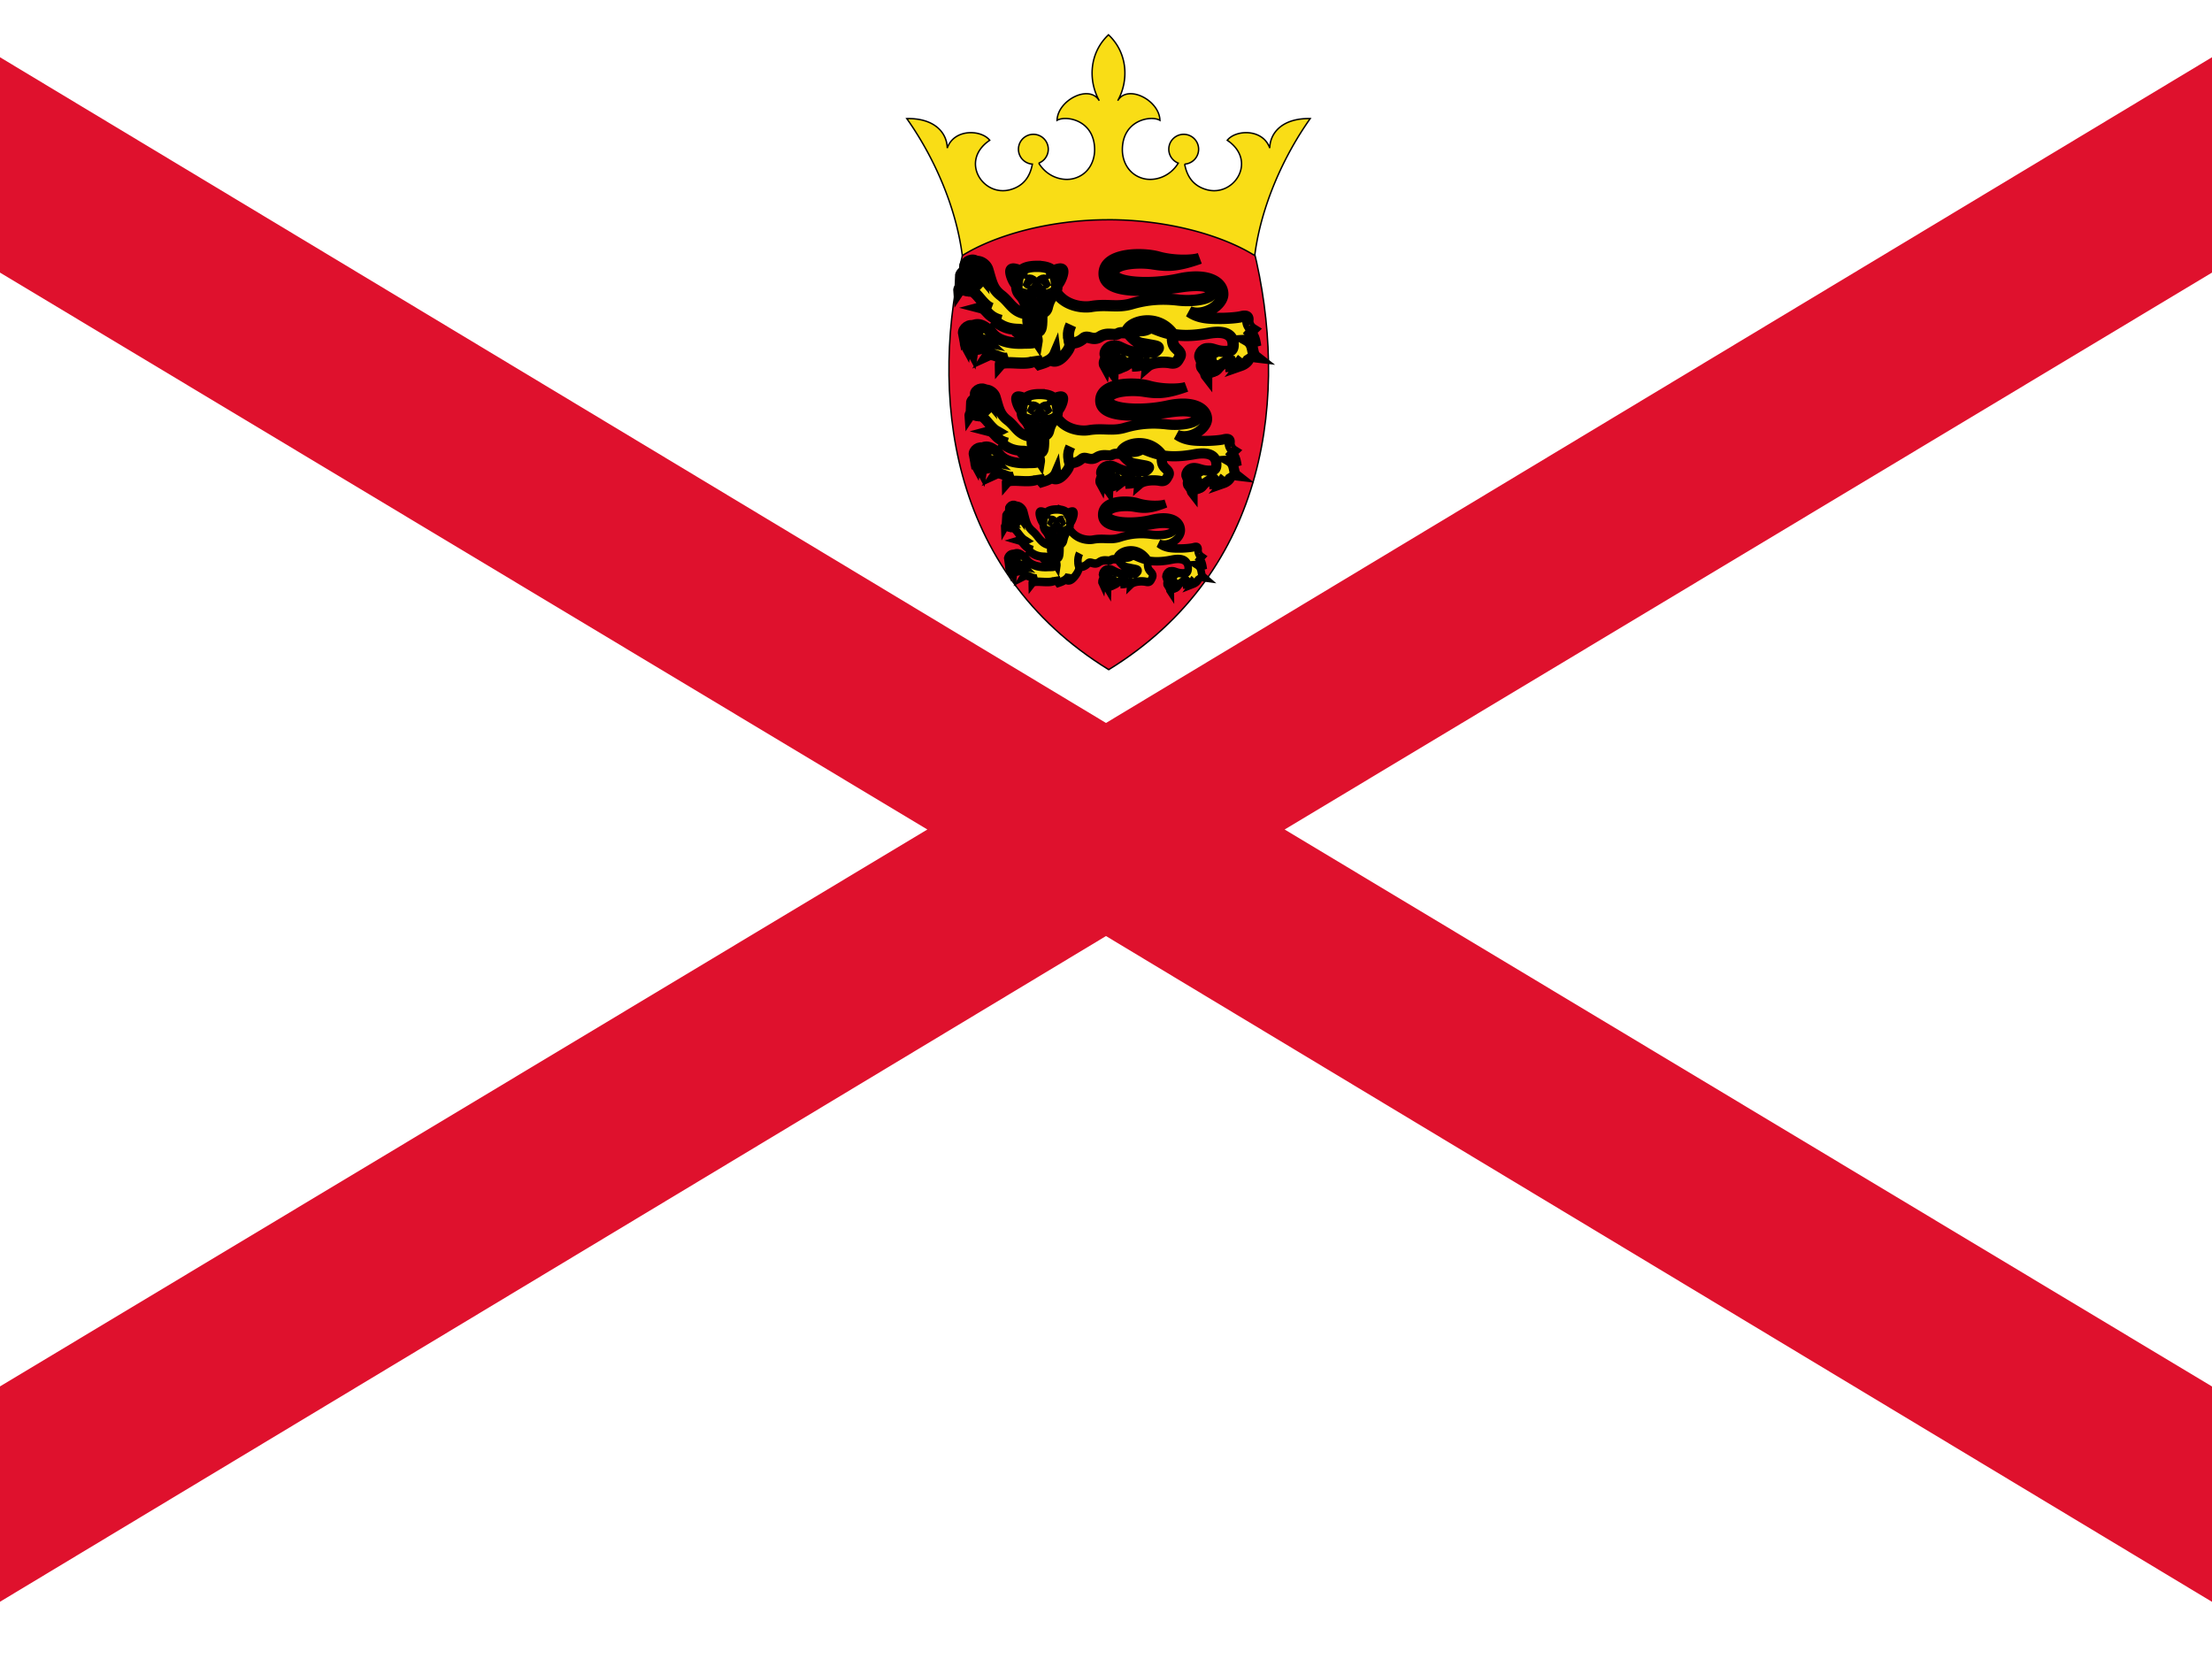 <svg xmlns="http://www.w3.org/2000/svg" xmlns:xlink="http://www.w3.org/1999/xlink" height="480" width="640" viewBox="0,0 30,18"><rect x="0" y="0" width="30" height="18" fill="#333333" stroke="none"/><defs><clipPath id="a"><path fill-opacity=".67" d="M-5.254-6h40v30h-40z"/></clipPath></defs><g clip-path="url(#a)"><path fill="#fff" d="M-3.75-2.25h37.5v22.5h-37.5z"/><path d="M-3.75-2.25v1.445L12.577 9-3.75 18.805v1.445h2.46L15 10.445l16.288 9.805h2.46v-1.445L17.423 9 33.75-.805V-2.25h-2.46L15 7.555-1.29-2.25h-2.46z" fill-rule="evenodd" fill="#df112d"/><g transform="matrix(.153 0 0 .153 -3.297 -2.279)"><path d="M132.66 22.233c3.156 12.778 1.425 28.56-12.83 37.316-14.254-8.757-15.985-24.54-12.828-37.317 3.36-3.055 18.632-4.938 25.658 0z" stroke="#000" stroke-width=".125" fill="#e8112d"/><path d="M119.81 19.667c5.226 0 10.093 1.383 12.962 3.176.563-4.405 2.56-8.81 4.918-12.142-2.46-.05-3.56 1.257-3.586 2.614-.615-1.742-3.023-1.64-3.766-.69 2.69 1.817.615 5.045-1.818 4.38-1.143-.314-1.747-1.11-1.96-2.268a1.322 1.322 0 1 0-.565-.088c-.77 1.256-2.148 1.632-3.136 1.356-1.282-.36-1.82-1.512-1.82-2.536 0-2.664 2.56-3.074 3.33-2.613-.05-1.793-2.87-3.227-3.74-1.742.973-1.742.922-4.2-.82-5.84-1.74 1.64-1.793 4.098-.82 5.84-.87-1.485-3.688-.05-3.74 1.742.77-.46 3.33-.05 3.33 2.613 0 1.024-.537 2.177-1.818 2.536-.988.276-2.367-.1-3.137-1.356a1.31 1.31 0 0 0 .552-.398 1.322 1.322 0 1 0-1.115.486c-.214 1.157-.82 1.954-1.96 2.267-2.434.666-4.51-2.562-1.82-4.38-.742-.948-3.15-1.05-3.765.69-.026-1.356-1.127-2.663-3.586-2.612 2.357 3.33 4.355 7.737 4.92 12.143 2.868-1.793 7.735-3.176 12.96-3.176z" stroke="#000" stroke-width=".125" fill="#f9dd16"/><g id="b" stroke="#000"><g fill="#f9dd16"><path d="M130.65 32.2c-.315.075-.315.48-.48.48.82-.022 1.217-.247 1.465-.66-.18.165-.023.48-.083.556.6-.21.887-.722.677-1.067.134.194.525.3.645.314-.42-.33-.12-1.082-.797-1.473.226-.014.662.24.782.542-.105-.676-.21-1.112-.767-1.488.06.068.376.128.51 0-.36-.225-.465-.6-.434-.84.04-.338-.182-.407-.603-.3-.38.093-1.247.15-1.758.15-1.053 0-1.97 0-2.842-.603 1.308.542 2.976-.6 2.976-1.547 0-1.052-1.293-1.91-3.908-1.338-2.615.572-5.8.33-5.8-.54 0-.872 2.283-.993 3.456-.812 1.172.18 2.013.3 4.208-.48-.54.21-2.285.27-3.667-.12-1.383-.392-4.78-.392-4.81 1.44-.03 1.835 3.617 1.668 6.764 1.204 1.833-.27 2.795-.09 2.795.51 0 .572-1.683.812-2.976.662-1.292-.15-2.615-.12-4.148.33-1.28.376-2.164 0-3.577.24-.684.117-2.344 0-3.163-1.352-.504.36-2.022 1.116-2.277 1.852-.36.676-.12 1.35.36 2.01.606.833-.3.707-.946.737-.886.04-2.072-.094-2.69-.797-.55-.622-1.28-1.12-1.862-.66-.3.238-.012.55.225.463.235-.087.513.087.764.197-.4-.172-.84-.038-1.013.115-.237.213.05.62.338.475.225-.112.687-.187.987.088-.325-.063-.663-.05-.825.125s-.037.428.313.412c.562-.025.706.37 1.27.288-.347.045-.543.226-.633.36.526-.24 1.107.41 1.79.256-.267.11-.696.37-.692.57.405-.465 3.126.36 3.186-.66.076.21.06.525-.15.796.35-.21 1.474-.286 1.82-1.097.03.24-.016.555-.226.63.36.118.836-.15 1.322-.87.193-.288.24-.478.206-.693.482.018.83-.103 1.207-.42.39-.33.81.27 1.472-.15.662-.422 1.233-.06 1.593-.27.36-.212.857.073 1.248-.167s.997.118 1.644-.393c1.018.372 2.206 1.063 5.12.528 1.67-.307 2.194.256 2.194 1.022 0 .526-.307.572-.54.586-.93.057-1.328-.347-1.695-.218-.246.088-.396.488-.04.625-.294.15-.256.432-.106.535s.536.01.8-.113c-.34.153-.69.428-.49.716.122.174.428.322.714-.05.287-.375.812-.688 1.146-.638zm-18.51-7.936c-.842-.346-1.126-.355-.932.33.083.294.285.707.488.895.008-.286.113-1.076.444-1.226zM114.77 24.264c.842-.346 1.126-.355.932.33-.083.294-.286.707-.49.895-.006-.286-.11-1.076-.442-1.226zM113.46 23.802c1.593 0 1.792.748 1.784 1.68-.007 1.007-.548.66-.856 1.953-.12.506-.523.534-.928.534-.406 0-.808-.03-.93-.535-.306-1.292-.848-.946-.855-1.953-.008-.932.19-1.68 1.785-1.68zM109.36 27.495c-.406-.24-.668-.074-.833-.03.526.136.547.81 1.75 1.127-.27-.075-.42.075-.677-.06.496.39 1.052.843 2.225.857.654.006.202.345-.226.15.443.458 1.322.082 1.878.916.105-.646-1.037-1.668-.51-2.405-1.623-.068-1.756-.967-2.69-1.682-.762-.582-.83-1.173-1.166-2.28-.153-.5-.74-.814-1.065-.695-.284.104-.388.35-.144.535.244.184.556.21.623.676-.317-.38-.792-.517-1.02-.28-.14.145-.083.482.216.513.487.05.137.525.69.99-.49-.552-.915-.602-1.178-.302-.157.18 0 .5.338.465.49-.05 1.056 1.19 1.788 1.505zm13.07 4.644c-.256.044-.18.465-.526.495.827 0 1.247-.195 1.638-.51-.18.104-.255.375-.27.525.436-.376 1.473-.406 2.014-.3s.63-.15.826-.496c.196-.346-.075-.542-.345-.812-.27-.27-.33-.646-.27-1.278-1.444-1.923-4.03-.992-4.06-.15.933 1.082 1.053.962 1.835 1.112.78.15 1.26.15.736.586-.18.15-.932.08-1.518.106-1.31.057-1.91-.906-2.298-.406-.32.41.01.593.66.57-.45.004-1.047-.02-.945.4.172.705.847-.132 1.11.16-.225-.055-.575.083-.588.295-.013.213.5.488 1.062.04a1.64 1.64 0 0 1 .938-.338z"/></g><g fill="none"><path d="M123.55 29.206c-.47-.172-.9-.277-1.45-.163m-5.62-.06c-.386.83-.152 1.24-.095 1.624m-4.015-5.555c.265.133.414-.242.803.156-.107-.116-.24.308-.538.026m1.895-.182c-.265.133-.414-.242-.803.156.107-.116.24.308.538.026M113.73 25.207c-.09.075-.1-.06-.03.295.127.65.278.956-.25.956-.537 0-.374-.305-.247-.956.07-.355.06-.22-.03-.295"/></g><path d="M113.46 27.706c.428 0 .676-.007.61-.61-.03-.24.292-.336.18-.728.12.48-.79.435-.79.217 0 .218-.91.264-.79-.217-.112.392.208.488.18.73-.066.6.182.608.61.608z" fill="#ff0016"/><path d="M113.07 26.49l-1.028-.288m1.028.34l-1.148-.01m1.158.07l-.98.262m1.74-.375l1.028-.288m-1.028.34l1.148-.01m-1.158.07l.98.262"/><path d="M108.13 23.414c-.3-.372-1.048-.058-1.063.404.253-.3.666.132.89.04.157-.062.294-.293.173-.444zm-.38.88c-.3-.37-1.047-.057-1.062.405.252-.3.665.13.89.04.157-.062.294-.293.172-.445zm-.2 1.185c-.34-.337-1.047.06-1.01.52.218-.326.676.056.89-.06.148-.08.258-.324.12-.46zm.36 3.668c-.376-.295-1.033.18-.944.634.18-.35.678-.022.877-.16.138-.098.22-.354.067-.474zm-.02.803c-.448-.164-.928.49-.703.894.062-.387.638-.23.785-.423.102-.133.1-.402-.082-.47zm.57.6c-.448-.164-.928.49-.704.894.063-.387.64-.23.786-.423.102-.133.1-.402-.082-.47zm11.74 1.164c-.448-.165-.928.49-.703.893.063-.387.638-.23.785-.423.102-.134.1-.403-.082-.47zm.61.544c-.464-.113-.866.592-.597.968.018-.392.608-.3.732-.51.086-.145.054-.412-.135-.458zm-.43-1.316c-.414-.24-.998.325-.845.76.128-.37.668-.117.846-.283.124-.116.168-.38 0-.478zm8.35.94c-.464-.112-.866.593-.597.97.02-.393.61-.302.732-.51.086-.146.054-.413-.135-.46zm.02-.736c-.42-.225-.985.36-.818.79.115-.375.664-.14.836-.313.12-.12.154-.385-.018-.477zm.32 1.396c-.468-.093-.84.63-.554.993.002-.392.595-.327.71-.542.08-.15.035-.413-.156-.45zm-15.58-5.197c.294 0 .413.086.413.617 0 1.125-.013 1.61-.375 1.61-.363 0-.338-.46-.338-1.287 0-.43 0-.646-.087-.61 0-.282.125-.33.387-.33z" fill="#0051ba"/></g><use xlink:href="#b" transform="matrix(.9 0 0 .9 11.6 13.7)" height="18" width="30"/><use xlink:href="#b" transform="matrix(.67 0 0 .75 39.2 27.5)" height="18" width="30"/></g></g></svg>